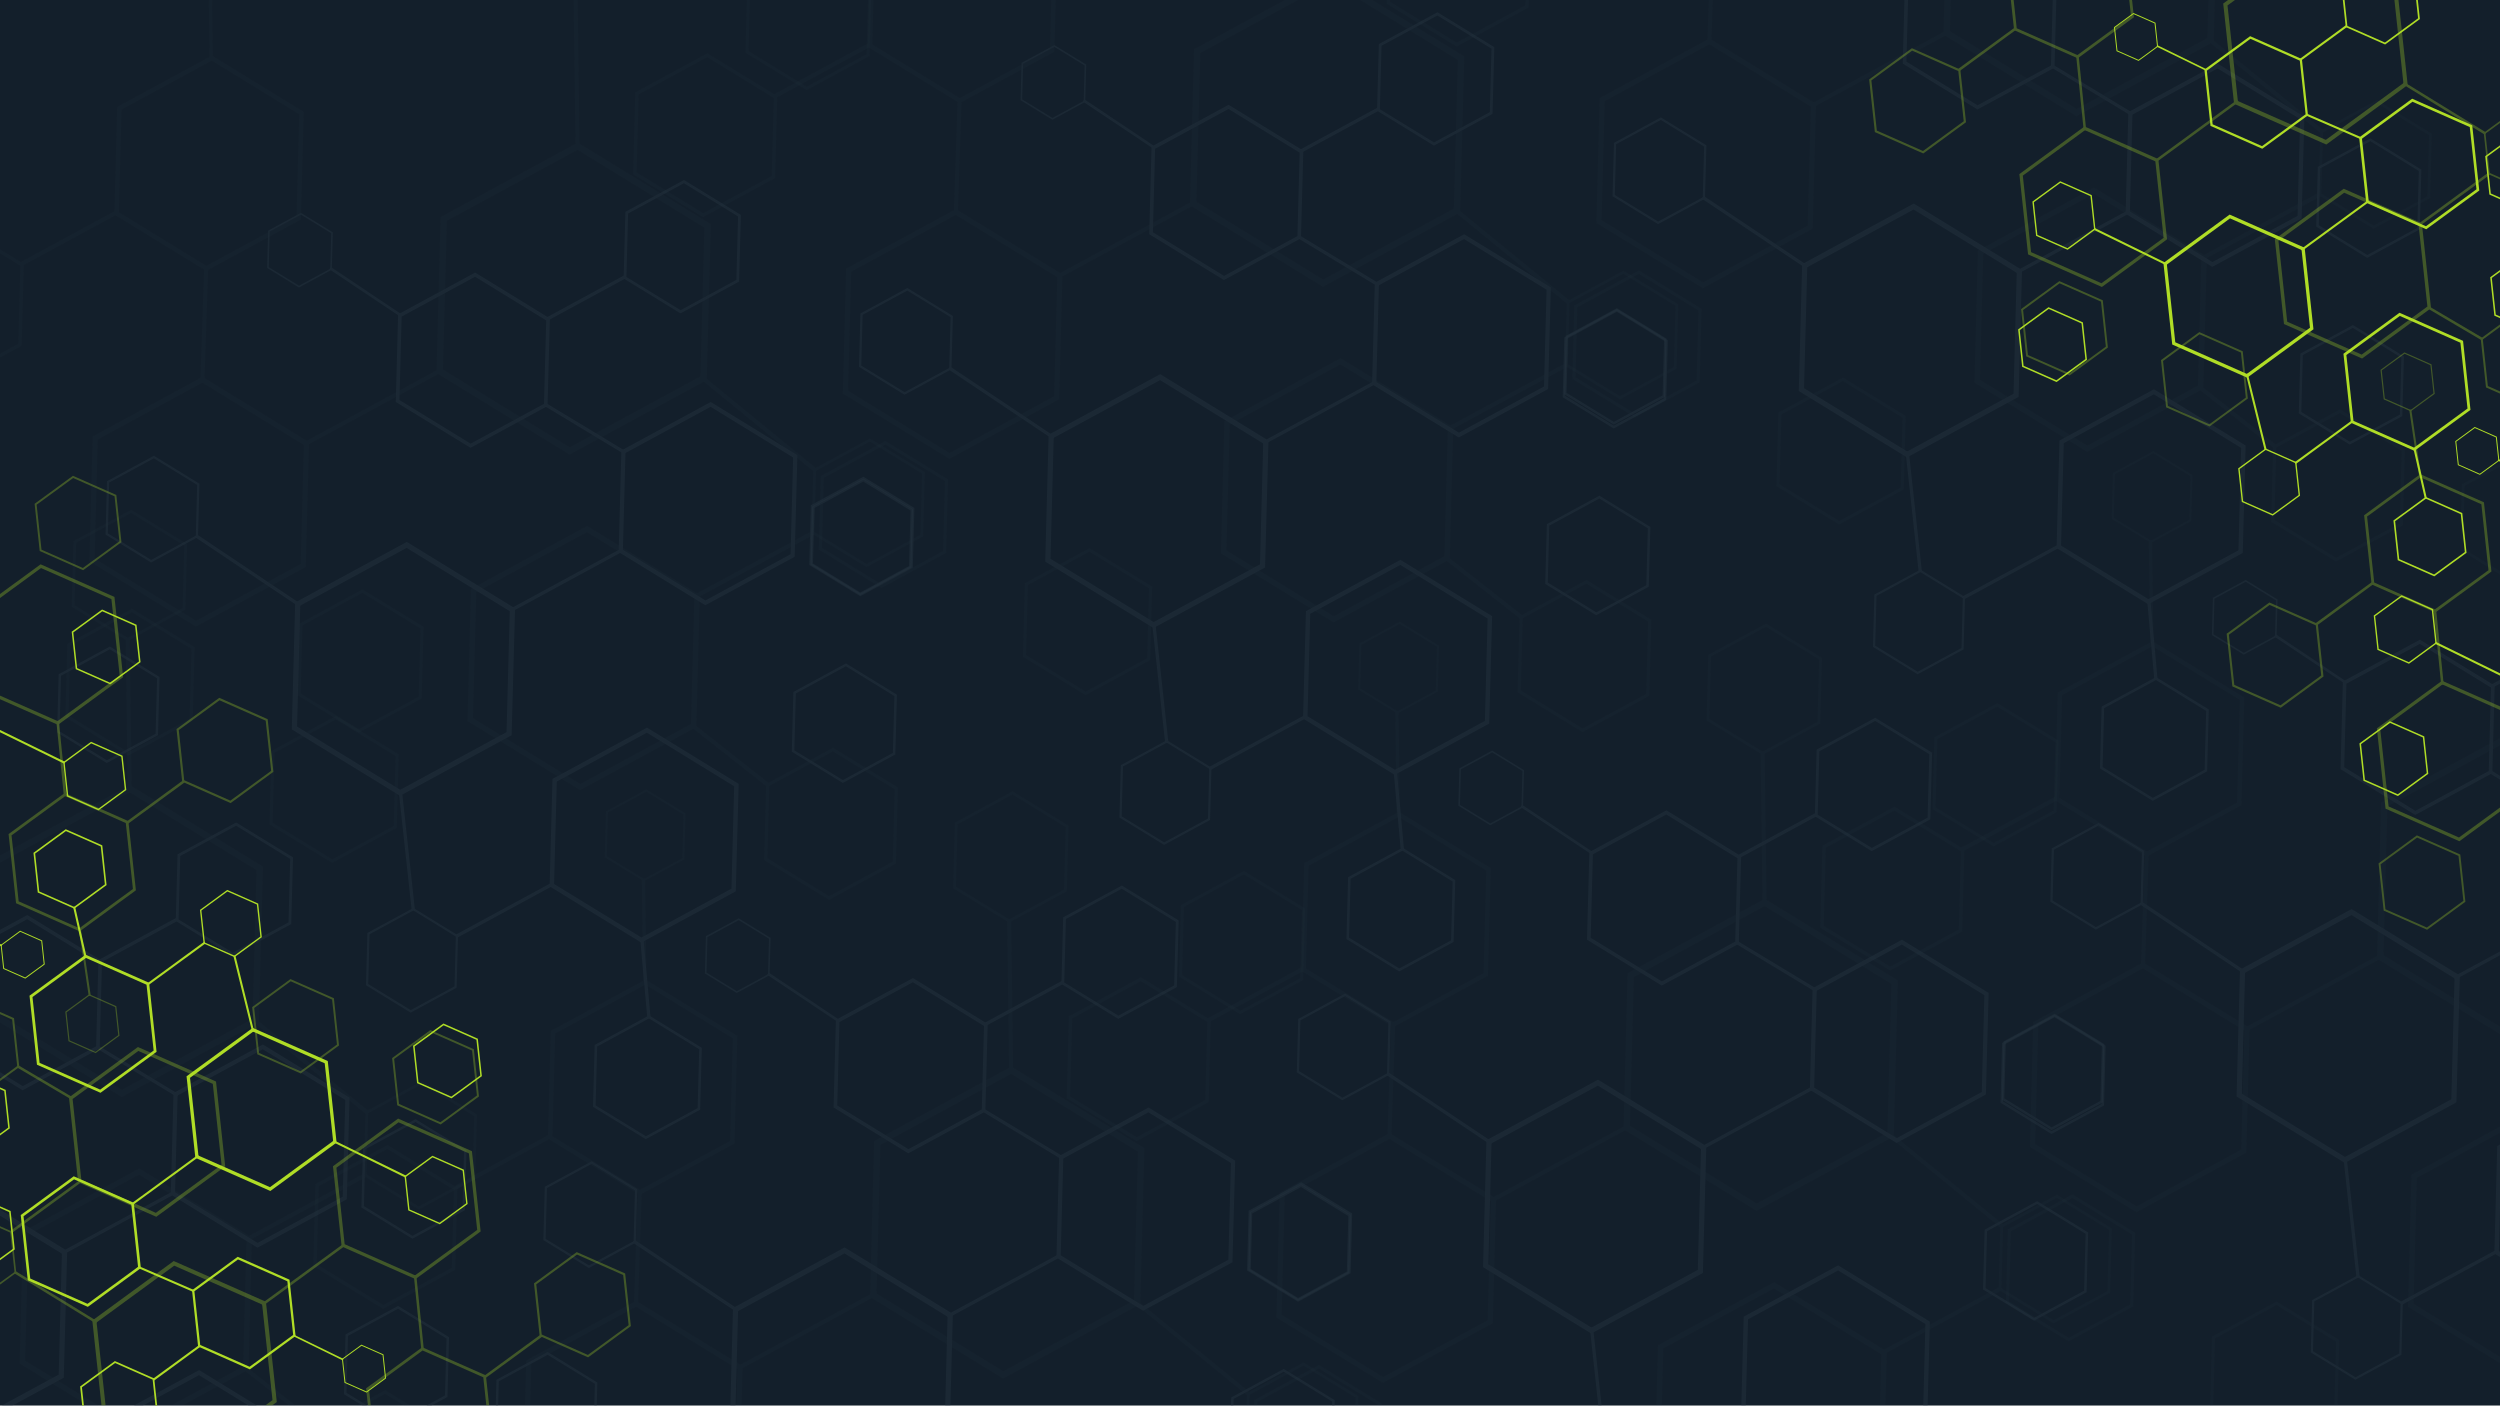 <?xml version="1.0" encoding="UTF-8"?>
<svg id="Capa_2" data-name="Capa 2" xmlns="http://www.w3.org/2000/svg" xmlns:xlink="http://www.w3.org/1999/xlink" viewBox="0 0 1366 768">
  <defs>
    <style>
      .cls-1 {
        opacity: .5;
      }

      .cls-2 {
        opacity: .41;
      }

      .cls-2, .cls-3 {
        fill: none;
      }

      .cls-4 {
        clip-path: url(#clippath-2);
      }

      .cls-5 {
        clip-path: url(#clippath-1);
      }

      .cls-6 {
        opacity: .3;
      }

      .cls-7 {
        clip-path: url(#clippath);
      }

      .cls-8 {
        fill: #131f2b;
      }

      .cls-9 {
        fill: #b0dd26;
      }

      .cls-10 {
        fill: #23323e;
      }
    </style>
    <clipPath id="clippath">
      <rect id="BG-2" data-name="BG" class="cls-3" width="1366" height="768" transform="translate(1366 768) rotate(180)"/>
    </clipPath>
    <clipPath id="clippath-1">
      <rect class="cls-3" x="937.21" width="428.79" height="768" transform="translate(2303.21 768) rotate(180)"/>
    </clipPath>
    <clipPath id="clippath-2">
      <rect class="cls-3" width="428.79" height="768"/>
    </clipPath>
  </defs>
  <g id="Capa_1-2" data-name="Capa 1">
    <g>
      <g id="BG">
        <g class="cls-7">
          <rect id="BG-3" data-name="BG" class="cls-8" width="1366" height="768" transform="translate(1366 768) rotate(180)"/>
          <g class="cls-1">
            <g>
              <g class="cls-6">
                <g>
                  <path class="cls-10" d="m1299.68,524.33l-.84-.53,2.21-84.26.04-.98,74.93-40.65,71.83,44.05.84.54-2.22,84.23-.04.98-74.93,40.65-71.82-44.03Zm145.53-79.94l-69.31-42.53-71.45,38.76-2.14,81.29,69.29,42.5,71.45-38.76,2.16-81.26Z"/>
                  <path class="cls-10" d="m1109.86,627.1l-.67-.43,1.76-67.45.04-.78,59.98-32.54,57.5,35.27.68.43-1.78,67.42-.04.78-59.98,32.54-57.49-35.24Zm116.5-63.99l-55.48-34.04-57.19,31.03-1.72,65.07,55.47,34.02,57.19-31.03,1.73-65.04Z"/>
                  <path class="cls-10" d="m1316.49,714.44l-.71-.45,1.87-71.35.03-.82,63.44-34.42,60.83,37.3.71.45-1.88,71.32-.04.83-63.44,34.42-60.81-37.28Zm123.23-67.69l-58.69-36.01-60.5,32.82-1.81,68.83,58.68,35.99,60.5-32.82,1.83-68.81Z"/>
                  <path class="cls-10" d="m1207.99,770.7l-.4-.25,1.04-39.66.02-.46,35.27-19.13,33.81,20.74.4.25-1.04,39.65-.02.46-35.27,19.13-33.81-20.73Zm68.51-37.63l-32.63-20.02-33.63,18.25-1.01,38.27,32.62,20.01,33.63-18.25,1.01-38.25Z"/>
                  <path class="cls-10" d="m1096.47,712.15l-.4-.25,1.04-39.66.02-.46,35.27-19.13,33.82,20.74.39.25-1.04,39.65-.02.46-35.27,19.13-33.81-20.72Zm68.51-37.63l-32.62-20.02-33.64,18.25-1.01,38.26,32.62,20.01,33.64-18.25,1.01-38.25Z"/>
                  <path class="cls-10" d="m995.06,507.15l-.44-.28,1.16-44.24.02-.51,39.34-21.34,37.72,23.13.44.28-1.17,44.22-.02.52-39.34,21.34-37.71-23.12Zm76.42-41.97l-36.4-22.33-37.51,20.35-1.13,42.69,36.38,22.31,37.51-20.35,1.14-42.66Z"/>
                  <path class="cls-10" d="m1154.14,283.65l-.25-.15.65-24.77v-.29s22.04-11.95,22.04-11.95l21.11,12.95.25.16-.65,24.76v.29s-22.04,11.95-22.04,11.95l-21.11-12.94Zm42.78-23.5l-20.37-12.5-21,11.39-.63,23.9,20.37,12.49,21-11.39.63-23.89Z"/>
                  <path class="cls-10" d="m1344.59,300.66l-.35-.23.93-35.41.02-.41,31.49-17.08,30.19,18.52.35.22-.93,35.4-.02.41-31.49,17.08-30.18-18.5Zm61.16-33.6l-29.12-17.87-30.03,16.29-.9,34.16,29.12,17.86,30.03-16.29.9-34.15Z"/>
                  <path class="cls-10" d="m1123.42,437.61l-.58-.37,1.52-58.16.03-.67,51.71-28.05,49.58,30.4.58.37-1.53,58.14-.03.67-51.71,28.05-49.57-30.38Zm100.44-55.18l-47.84-29.35-49.31,26.75-1.48,56.11,47.83,29.33,49.31-26.75,1.49-56.09Z"/>
                  <polygon class="cls-10" points="1176.57 352.31 1175.86 295.18 1174.14 295.16 1174.85 352.3 1176.57 352.31"/>
                  <rect class="cls-10" x="1222.96" y="540.79" width="84.39" height="2.18" transform="translate(-105.3 668.85) rotate(-28.48)"/>
                  <polygon class="cls-10" points="1171.95 529.11 1174.05 466.3 1171.91 466.22 1169.81 529.03 1171.95 529.11"/>
                  <rect class="cls-10" x="1068.16" y="448.98" width="59.86" height="2.18" transform="translate(-81.73 578.08) rotate(-28.48)"/>
                </g>
                <g>
                  <path class="cls-10" d="m1062.78,19.45l-.84-.53,2.21-84.26.04-.98,74.93-40.65,71.83,44.05.84.53-2.22,84.23-.04.98-74.93,40.65-71.82-44.03Zm145.53-79.94l-69.31-42.53-71.45,38.76-2.14,81.29,69.29,42.5,71.45-38.76,2.16-81.26Z"/>
                  <path class="cls-10" d="m872.96,122.22l-.67-.43,1.77-67.45.03-.78,59.97-32.53,57.5,35.27.68.43-1.78,67.42-.03.78-59.97,32.53-57.49-35.24Zm116.5-63.99l-55.48-34.04-57.19,31.03-1.71,65.07,55.47,34.02,57.19-31.03,1.73-65.05Z"/>
                  <path class="cls-10" d="m1079.58,209.56l-.71-.45,1.87-71.35.04-.83,63.44-34.42,60.83,37.31.71.45-1.88,71.32-.03.82-63.44,34.42-60.81-37.28Zm123.23-67.69l-58.69-36.01-60.5,32.82-1.81,68.83,58.68,35.99,60.5-32.82,1.83-68.81Z"/>
                  <path class="cls-10" d="m1241.39,285.31l-.41-.26,1.08-41.05.02-.48,36.5-19.8,35,21.46.41.26-1.08,41.04-.02.48-36.5,19.8-34.99-21.45Zm70.91-38.95l-33.77-20.72-34.81,18.88-1.04,39.6,33.76,20.71,34.81-18.88,1.05-39.59Z"/>
                  <path class="cls-10" d="m1267.29,106.82l-.35-.22.91-34.73.02-.4,30.88-16.75,29.61,18.15.35.22-.92,34.71-.02.4-30.88,16.75-29.6-18.14Zm59.98-32.95l-28.57-17.53-29.45,15.97-.88,33.5,28.56,17.52,29.45-15.97.89-33.49Z"/>
                  <path class="cls-10" d="m971.09,265.82l-.4-.25,1.04-39.66.02-.46,35.27-19.13,33.81,20.74.4.25-1.05,39.65-.02.46-35.27,19.13-33.81-20.73Zm68.51-37.63l-32.63-20.02-33.63,18.25-1.01,38.26,32.62,20.01,33.63-18.25,1.02-38.25Z"/>
                  <path class="cls-10" d="m859.57,207.27l-.4-.25,1.04-39.66.02-.46,35.27-19.13,33.81,20.74.4.25-1.04,39.65-.02.46-35.27,19.13-33.81-20.72Zm68.51-37.63l-32.63-20.02-33.63,18.25-1.01,38.26,32.62,20.01,33.63-18.25,1.02-38.25Z"/>
                  <path class="cls-10" d="m758.15,2.28l-.44-.28,1.16-44.24.02-.51,39.34-21.34,37.72,23.13.44.28-1.17,44.23-.02.51-39.34,21.34-37.71-23.12Zm76.42-41.98l-36.39-22.33-37.51,20.35-1.13,42.68,36.39,22.31,37.51-20.35,1.13-42.67Z"/>
                  <rect class="cls-10" x="986.05" y="35.92" width="84.39" height="2.18" transform="translate(106.78 494.79) rotate(-28.48)"/>
                  <polygon class="cls-10" points="1268.57 73.15 1269.9 71.48 1206.81 19.92 1205.48 21.59 1268.57 73.15"/>
                  <rect class="cls-10" x="1199.28" y="122.26" width="73.54" height="2.18" transform="translate(90.76 604.32) rotate(-28.48)"/>
                  <polygon class="cls-10" points="1243.04 245.37 1244.37 243.69 1202.39 210.66 1201.05 212.34 1243.04 245.37"/>
                  <polygon class="cls-10" points="935.04 24.23 937.14 -38.58 935 -38.66 932.9 24.15 935.04 24.23"/>
                </g>
              </g>
              <g>
                <g>
                  <path class="cls-10" d="m1342.16,602.32l-60.95,33.07-.68-.4-58.42-35.84v-.81s1.83-68.53,1.83-68.53l60.95-33.07.68.4,58.44,35.87v.81s-1.84,68.5-1.84,68.5Zm-60.86,29.86l58.13-31.53,1.75-66.1-56.38-34.6-58.13,31.53-1.74,66.13,56.37,34.57Z"/>
                  <path class="cls-10" d="m1464.63,687.61l-51.61,28-.58-.34-49.48-30.35v-.69s1.55-58.02,1.55-58.02l51.61-28,.58.34,49.48,30.37v.69s-1.56,58.01-1.56,58.01Zm-51.53,25.28l49.22-26.7,1.48-55.97-47.74-29.3-49.22,26.7-1.48,55.99,47.73,29.28Z"/>
                  <path class="cls-10" d="m1312.11,740.26l-25.12,13.63-.28-.17-24.08-14.77v-.33s.76-28.24.76-28.24l25.12-13.63.28.17,24.08,14.78v.34s-.76,28.23-.76,28.23Zm-25.08,12.3l23.96-13,.72-27.24-23.23-14.26-23.96,13-.72,27.25,23.23,14.25Z"/>
                  <path class="cls-10" d="m1243.89,347.95l-17.91,9.72-.2-.12-17.17-10.54v-.24s.54-20.14.54-20.14l17.91-9.72.2.12,17.18,10.55v.24s-.54,20.14-.54,20.14Zm-17.89,8.78l17.09-9.27.52-19.43-16.57-10.17-17.09,9.27-.51,19.44,16.57,10.16Z"/>
                  <path class="cls-10" d="m1170.78,494.03l-25.61,13.9-.29-.17-24.55-15.06v-.34s.77-28.8.77-28.8l25.61-13.9.29.17,24.56,15.07v.34s-.77,28.79-.77,28.79Zm-25.58,12.55l24.43-13.25.74-27.78-23.69-14.54-24.43,13.25-.73,27.79,23.69,14.53Z"/>
                  <path class="cls-10" d="m1148.93,602.32l-27.96,15.17-.31-.19-26.8-16.45v-.37s.84-31.44.84-31.44l27.96-15.17.31.19,26.81,16.46v.37s-.84,31.43-.84,31.43Zm-27.93,13.7l26.67-14.47.81-30.33-25.87-15.87-26.67,14.47-.8,30.34,25.86,15.86Z"/>
                  <path class="cls-10" d="m1361.77,422.44l-42.07,22.82-.47-.28-40.32-24.74v-.56s1.26-47.3,1.26-47.3l42.07-22.82.47.28,40.34,24.76v.56s-1.27,47.28-1.27,47.28Zm-42.01,20.61l40.12-21.76,1.21-45.62-38.91-23.88-40.12,21.76-1.2,45.64,38.9,23.86Z"/>
                  <polygon class="cls-10" points="1226.2 532.21 1169.15 494.04 1170.11 492.59 1227.16 530.76 1226.2 532.21"/>
                  <polygon class="cls-10" points="1281.3 373.57 1242.65 347.75 1243.4 346.56 1282.05 372.39 1281.3 373.57"/>
                  <rect class="cls-10" x="1336.96" y="517.17" width="68.65" height="1.77" transform="translate(-81.09 716.57) rotate(-28.48)"/>
                  <polygon class="cls-10" points="1289.33 697.98 1287.6 698.14 1280.43 632.25 1282.16 632.08 1289.33 697.98"/>
                  <rect class="cls-10" x="1308.08" y="697.17" width="59.82" height="1.77" transform="translate(-170.95 722.48) rotate(-28.48)"/>
                  <polygon class="cls-10" points="1403.91 448.84 1360.15 422.41 1361.05 420.92 1404.81 447.34 1403.91 448.84"/>
                  <rect class="cls-10" x="1358.43" y="362.53" width="48.69" height="1.77" transform="translate(-5.96 703.34) rotate(-28.48)"/>
                </g>
                <g>
                  <path class="cls-10" d="m1102.95,216.83l-60.95,33.07-.68-.4-58.43-35.84v-.81s1.83-68.53,1.83-68.53l60.95-33.07.68.4,58.44,35.87v.81s-1.84,68.5-1.84,68.5Zm-60.87,29.86l58.13-31.53,1.75-66.1-56.38-34.6-58.13,31.53-1.74,66.13,56.37,34.57Z"/>
                  <path class="cls-10" d="m1257.59,119.31l-48.79,26.47-.55-.32-46.77-28.69v-.65s1.47-54.85,1.47-54.85l48.79-26.47.55.32,46.78,28.71v.65s-1.48,54.83-1.48,54.83Zm-48.72,23.9l46.53-25.24,1.4-52.91-45.13-27.69-46.53,25.24-1.39,52.93,45.12,27.67Z"/>
                  <path class="cls-10" d="m1225.42,302.12l-51.61,28-.58-.34-49.47-30.35v-.69s1.55-58.02,1.55-58.02l51.61-28,.58.34,49.48,30.37v.69s-1.56,58-1.56,58Zm-51.54,25.28l49.22-26.7,1.48-55.97-47.74-29.3-49.22,26.7-1.48,55.99,47.73,29.27Z"/>
                  <path class="cls-10" d="m1205.96,421.42l-29.7,16.11-.33-.19-28.47-17.46v-.4s.89-33.39.89-33.39l29.7-16.11.33.2,28.47,17.48v.39s-.9,33.37-.9,33.37Zm-29.66,14.55l28.32-15.36.85-32.2-27.47-16.86-28.32,15.36-.85,32.22,27.46,16.84Z"/>
                  <path class="cls-10" d="m1072.9,354.77l-25.12,13.63-.28-.17-24.08-14.77v-.33s.75-28.24.75-28.24l25.12-13.63.28.17,24.08,14.78v.34s-.76,28.23-.76,28.23Zm-25.08,12.3l23.96-13,.72-27.24-23.23-14.26-23.96,13-.72,27.25,23.23,14.25Z"/>
                  <path class="cls-10" d="m1312.6,227.33l-28.69,15.57-.32-.19-27.5-16.87v-.38s.86-32.25.86-32.25l28.69-15.57.32.19,27.51,16.88v.38s-.87,32.24-.87,32.24Zm-28.65,14.05l27.36-14.84.83-31.11-26.54-16.29-27.36,14.84-.82,31.13,26.54,16.27Z"/>
                  <path class="cls-10" d="m1322.13,125.31l-28.69,15.57-.32-.19-27.5-16.87v-.38s.86-32.26.86-32.26l28.69-15.57.32.19,27.51,16.89v.38s-.86,32.25-.86,32.25Zm-28.65,14.05l27.36-14.84.83-31.12-26.54-16.28-27.36,14.84-.82,31.13,26.53,16.27Z"/>
                  <path class="cls-10" d="m931.57,108.54l-25.61,13.9-.29-.17-24.55-15.06v-.34s.77-28.8.77-28.8l25.61-13.9.29.17,24.56,15.08v.34s-.77,28.79-.77,28.79Zm-25.58,12.55l24.43-13.25.74-27.78-23.69-14.54-24.43,13.25-.73,27.79,23.69,14.53Z"/>
                  <path class="cls-10" d="m909.72,216.84l-27.96,15.17-.31-.19-26.8-16.45v-.37s.84-31.44.84-31.44l27.96-15.17.31.19,26.81,16.46v.37s-.84,31.43-.84,31.43Zm-27.93,13.7l26.67-14.47.81-30.33-25.87-15.87-26.67,14.47-.8,30.34,25.86,15.86Z"/>
                  <path class="cls-10" d="m1122.56,36.95l-42.07,22.82-.47-.28-40.32-24.74v-.56s1.26-47.3,1.26-47.3l42.07-22.82.47.28,40.33,24.76v.56s-1.27,47.28-1.27,47.28Zm-42.01,20.61l40.12-21.76,1.21-45.62-38.91-23.88-40.12,21.76-1.2,45.64,38.9,23.86Z"/>
                  <polygon class="cls-10" points="986.99 146.73 929.94 108.55 930.9 107.1 987.95 145.28 986.99 146.73"/>
                  <rect class="cls-10" x="1097.75" y="131.69" width="68.65" height="1.77" transform="translate(73.78 555.86) rotate(-28.48)"/>
                  <polygon class="cls-10" points="1050.12 312.49 1048.39 312.65 1041.22 246.76 1042.95 246.59 1050.12 312.49"/>
                  <rect class="cls-10" x="1068.87" y="311.69" width="59.82" height="1.77" transform="translate(-16.08 561.77) rotate(-28.48)"/>
                  <polygon class="cls-10" points="1178.89 371.46 1177.16 371.63 1173.25 328.35 1174.99 328.18 1178.89 371.46"/>
                  <polygon class="cls-10" points="1164.7 63.35 1120.94 36.92 1121.84 35.43 1165.6 61.86 1164.7 63.35"/>
                </g>
              </g>
            </g>
          </g>
          <rect id="BG-4" data-name="BG" class="cls-2" width="1366" height="768" transform="translate(1366 768) rotate(180)"/>
          <g class="cls-1">
            <g>
              <g class="cls-6">
                <g>
                  <path class="cls-10" d="m887.95,617.54l-.84-.53,2.21-84.26.04-.98,74.93-40.65,71.83,44.05.84.54-2.22,84.23-.04.98-74.93,40.65-71.82-44.03Zm145.53-79.94l-69.31-42.53-71.45,38.76-2.14,81.29,69.29,42.5,71.45-38.76,2.16-81.26Z"/>
                  <path class="cls-10" d="m698.13,720.32l-.67-.43,1.76-67.45.04-.78,59.98-32.54,57.5,35.27.68.43-1.78,67.42-.04.78-59.98,32.54-57.49-35.24Zm116.5-63.99l-55.48-34.04-57.19,31.03-1.72,65.07,55.47,34.02,57.19-31.03,1.73-65.04Z"/>
                  <path class="cls-10" d="m904.76,807.66l-.71-.45,1.87-71.35.03-.82,63.44-34.42,60.83,37.3.71.45-1.88,71.32-.04.83-63.44,34.42-60.81-37.28Zm123.23-67.69l-58.69-36.01-60.5,32.82-1.81,68.83,58.68,35.99,60.5-32.82,1.83-68.81Z"/>
                  <path class="cls-10" d="m1092.45,704.92l-.35-.22.91-34.73.02-.4,30.88-16.75,29.6,18.16.35.22-.92,34.71-.02.4-30.88,16.75-29.6-18.14Zm59.98-32.94l-28.56-17.53-29.45,15.97-.88,33.5,28.56,17.51,29.45-15.97.89-33.49Z"/>
                  <path class="cls-10" d="m684.74,805.36l-.4-.25,1.04-39.66.02-.46,35.27-19.13,33.82,20.74.39.25-1.04,39.65-.02.46-35.27,19.13-33.81-20.72Zm68.51-37.63l-32.62-20.02-33.64,18.25-1.01,38.26,32.62,20.01,33.64-18.25,1.01-38.25Z"/>
                  <path class="cls-10" d="m583.32,600.37l-.44-.28,1.16-44.24.02-.51,39.34-21.34,37.72,23.13.44.28-1.17,44.22-.02.52-39.34,21.34-37.71-23.12Zm76.42-41.97l-36.4-22.33-37.51,20.35-1.13,42.69,36.38,22.31,37.51-20.35,1.14-42.66Z"/>
                  <path class="cls-10" d="m742.41,376.87l-.25-.15.65-24.77v-.29s22.04-11.95,22.04-11.95l21.11,12.95.25.16-.65,24.76v.29s-22.04,11.95-22.04,11.95l-21.11-12.94Zm42.78-23.5l-20.37-12.5-21,11.39-.63,23.9,20.37,12.49,21-11.39.63-23.89Z"/>
                  <path class="cls-10" d="m932.86,393.88l-.35-.23.93-35.41.02-.41,31.49-17.08,30.19,18.52.35.22-.93,35.4-.02.41-31.49,17.08-30.18-18.5Zm61.16-33.6l-29.12-17.87-30.03,16.29-.9,34.16,29.12,17.86,30.03-16.29.9-34.15Z"/>
                  <path class="cls-10" d="m1056.34,442.24l-.39-.24,1.01-38.66.02-.45,34.38-18.65,32.96,20.21.39.24-1.02,38.65-.02.45-34.38,18.65-32.95-20.2Zm66.77-36.68l-31.8-19.51-32.78,17.78-.98,37.3,31.79,19.5,32.78-17.78.99-37.28Z"/>
                  <path class="cls-10" d="m711.69,530.83l-.58-.37,1.52-58.16.03-.67,51.71-28.05,49.58,30.4.58.37-1.53,58.14-.03.67-51.71,28.05-49.57-30.38Zm100.44-55.18l-47.84-29.35-49.31,26.75-1.48,56.11,47.83,29.33,49.31-26.75,1.49-56.09Z"/>
                  <polygon class="cls-10" points="965.25 495.09 964.15 410.71 962.02 410.72 963.11 495.1 965.25 495.09"/>
                  <polygon class="cls-10" points="764.84 445.53 764.13 388.4 762.41 388.38 763.12 445.52 764.84 445.53"/>
                  <rect class="cls-10" x="811.22" y="634.01" width="84.39" height="2.18" transform="translate(-199.57 483.8) rotate(-28.48)"/>
                  <polygon class="cls-10" points="1093.74 671.25 1095.07 669.57 1031.98 618.02 1030.65 619.69 1093.74 671.25"/>
                  <rect class="cls-10" x="1024.45" y="720.35" width="73.54" height="2.18" transform="translate(-215.59 593.33) rotate(-28.48)"/>
                  <polygon class="cls-10" points="760.21 622.33 762.31 559.52 760.17 559.44 758.08 622.25 760.21 622.33"/>
                  <rect class="cls-10" x="656.43" y="542.2" width="59.86" height="2.18" transform="translate(-176.01 393.03) rotate(-28.48)"/>
                </g>
                <g>
                  <path class="cls-10" d="m651.05,112.67l-.84-.53,2.21-84.26.04-.98,74.93-40.65,71.83,44.05.84.53-2.22,84.23-.04.98-74.93,40.65-71.82-44.03Zm145.53-79.94l-69.31-42.53-71.45,38.76-2.14,81.29,69.29,42.5,71.45-38.76,2.16-81.26Z"/>
                  <path class="cls-10" d="m461.23,215.44l-.67-.43,1.77-67.45.03-.78,59.97-32.53,57.5,35.27.68.43-1.78,67.42-.03.78-59.97,32.53-57.49-35.24Zm116.5-63.99l-55.48-34.04-57.19,31.03-1.71,65.07,55.47,34.02,57.19-31.03,1.73-65.05Z"/>
                  <path class="cls-10" d="m667.85,302.78l-.71-.45,1.87-71.35.04-.83,63.44-34.42,60.83,37.31.71.45-1.88,71.32-.03.82-63.44,34.42-60.81-37.28Zm123.23-67.69l-58.69-36.01-60.5,32.82-1.81,68.83,58.68,35.99,60.5-32.82,1.83-68.81Z"/>
                  <path class="cls-10" d="m829.66,378.53l-.41-.26,1.08-41.05.02-.48,36.5-19.8,35,21.46.41.26-1.08,41.04-.02.48-36.5,19.8-34.99-21.45Zm70.91-38.95l-33.77-20.72-34.81,18.88-1.04,39.6,33.76,20.71,34.81-18.88,1.05-39.59Z"/>
                  <path class="cls-10" d="m855.55,200.04l-.35-.22.91-34.73.02-.4,30.88-16.75,29.61,18.15.35.22-.92,34.71-.02.4-30.88,16.75-29.6-18.14Zm59.98-32.95l-28.57-17.53-29.45,15.97-.88,33.5,28.56,17.52,29.45-15.97.89-33.49Z"/>
                  <path class="cls-10" d="m559.36,359.04l-.4-.25,1.04-39.66.02-.46,35.27-19.13,33.81,20.74.4.25-1.05,39.65-.02.46-35.27,19.13-33.81-20.73Zm68.51-37.63l-32.63-20.02-33.63,18.25-1.01,38.26,32.62,20.01,33.63-18.25,1.02-38.25Z"/>
                  <path class="cls-10" d="m447.84,300.49l-.4-.25,1.04-39.66.02-.46,35.27-19.13,33.81,20.74.4.25-1.04,39.65-.02.46-35.27,19.13-33.81-20.72Zm68.51-37.63l-32.63-20.02-33.63,18.25-1.01,38.26,32.62,20.01,33.63-18.25,1.02-38.25Z"/>
                  <path class="cls-10" d="m346.42,95.5l-.44-.28,1.16-44.24.02-.51,39.34-21.34,37.72,23.13.44.28-1.17,44.23-.02.51-39.34,21.34-37.71-23.12Zm76.42-41.98l-36.39-22.33-37.51,20.35-1.13,42.68,36.39,22.31,37.51-20.35,1.13-42.67Z"/>
                  <path class="cls-10" d="m474.78,25.95l-.58-.37,1.52-58.16.03-.67,51.71-28.05,49.58,30.41.58.37-1.53,58.13-.03.67-51.71,28.05-49.57-30.39Zm100.44-55.17l-47.84-29.35-49.31,26.75-1.48,56.1,47.83,29.33,49.31-26.75,1.49-56.08Z"/>
                  <rect class="cls-10" x="574.32" y="129.14" width="84.39" height="2.18" transform="translate(12.51 309.74) rotate(-28.48)"/>
                  <polygon class="cls-10" points="856.84 166.37 858.17 164.69 795.08 113.14 793.74 114.81 856.84 166.37"/>
                  <rect class="cls-10" x="787.55" y="215.47" width="73.54" height="2.18" transform="translate(-3.52 419.27) rotate(-28.48)"/>
                  <polygon class="cls-10" points="831.31 338.59 832.64 336.91 790.65 303.88 789.32 305.56 831.31 338.59"/>
                  <polygon class="cls-10" points="523.31 117.45 525.41 54.64 523.27 54.56 521.17 117.37 523.31 117.45"/>
                  <rect class="cls-10" x="419.53" y="37.33" width="59.86" height="2.18" transform="translate(36.07 218.97) rotate(-28.48)"/>
                </g>
              </g>
              <g>
                <g>
                  <path class="cls-10" d="m930.43,695.54l-60.95,33.07-.68-.4-58.42-35.84v-.81s1.83-68.53,1.83-68.53l60.95-33.07.68.4,58.44,35.87v.81s-1.84,68.5-1.84,68.5Zm-60.86,29.86l58.13-31.53,1.75-66.1-56.38-34.6-58.13,31.53-1.74,66.13,56.37,34.57Z"/>
                  <path class="cls-10" d="m1085.07,598.01l-48.79,26.47-.55-.32-46.77-28.69v-.65s1.47-54.85,1.47-54.85l48.79-26.47.55.32,46.78,28.71v.65s-1.48,54.83-1.48,54.83Zm-48.72,23.9l46.52-25.24,1.41-52.91-45.13-27.69-46.52,25.24-1.39,52.93,45.12,27.67Z"/>
                  <path class="cls-10" d="m1052.9,780.83l-51.61,28-.58-.34-49.48-30.35v-.69s1.55-58.02,1.55-58.02l51.61-28,.58.34,49.48,30.37v.69s-1.56,58.01-1.56,58.01Zm-51.53,25.28l49.22-26.7,1.48-55.97-47.74-29.3-49.22,26.7-1.48,55.99,47.73,29.28Z"/>
                  <path class="cls-10" d="m1140.07,706.04l-28.69,15.57-.32-.19-27.5-16.87v-.38s.86-32.25.86-32.25l28.69-15.57.32.19,27.51,16.88v.38s-.87,32.24-.87,32.24Zm-28.65,14.05l27.36-14.84.83-31.12-26.54-16.29-27.36,14.84-.82,31.13,26.54,16.27Z"/>
                  <path class="cls-10" d="m1149.61,604.02l-28.69,15.57-.32-.19-27.5-16.87v-.39s.86-32.25.86-32.25l28.69-15.57.32.19,27.51,16.89v.38s-.87,32.24-.87,32.24Zm-28.65,14.06l27.36-14.84.83-31.12-26.54-16.29-27.36,14.84-.82,31.13,26.53,16.27Z"/>
                  <path class="cls-10" d="m1054.71,447.66l-32,17.36-.36-.21-30.68-18.82v-.43s.96-35.98.96-35.98l32-17.36.36.21,30.68,18.84v.43s-.97,35.97-.97,35.97Zm-31.96,15.68l30.52-16.56.92-34.71-29.6-18.17-30.52,16.56-.91,34.72,29.6,18.15Z"/>
                  <path class="cls-10" d="m832.15,441.17l-17.91,9.72-.2-.12-17.17-10.54v-.24s.54-20.14.54-20.14l17.91-9.72.2.12,17.18,10.55v.24s-.54,20.14-.54,20.14Zm-17.89,8.78l17.09-9.27.52-19.43-16.57-10.17-17.09,9.27-.51,19.44,16.57,10.16Z"/>
                  <path class="cls-10" d="m759.05,587.25l-25.61,13.9-.29-.17-24.55-15.06v-.34s.77-28.8.77-28.8l25.61-13.9.29.17,24.56,15.07v.34s-.77,28.79-.77,28.79Zm-25.58,12.55l24.43-13.25.74-27.78-23.69-14.54-24.43,13.25-.73,27.79,23.69,14.53Z"/>
                  <path class="cls-10" d="m737.19,695.54l-27.96,15.17-.31-.19-26.8-16.45v-.37s.84-31.44.84-31.44l27.96-15.17.31.19,26.81,16.46v.37s-.84,31.43-.84,31.43Zm-27.93,13.7l26.67-14.47.81-30.33-25.87-15.87-26.67,14.47-.8,30.34,25.86,15.86Z"/>
                  <path class="cls-10" d="m950.04,515.66l-42.07,22.82-.47-.28-40.32-24.74v-.56s1.26-47.3,1.26-47.3l42.07-22.82.47.28,40.34,24.76v.56s-1.27,47.28-1.27,47.28Zm-42.01,20.61l40.12-21.76,1.21-45.62-38.91-23.88-40.12,21.76-1.2,45.64,38.9,23.86Z"/>
                  <polygon class="cls-10" points="814.47 625.43 757.41 587.26 758.37 585.81 815.43 623.98 814.47 625.43"/>
                  <polygon class="cls-10" points="869.57 466.79 830.92 440.96 831.67 439.78 870.32 465.61 869.57 466.79"/>
                  <rect class="cls-10" x="925.23" y="610.39" width="68.65" height="1.77" transform="translate(-175.37 531.52) rotate(-28.48)"/>
                  <polygon class="cls-10" points="877.6 791.19 875.87 791.36 868.7 725.46 870.43 725.3 877.6 791.19"/>
                  <polygon class="cls-10" points="992.18 542.05 948.42 515.63 949.31 514.13 993.07 540.56 992.18 542.05"/>
                  <rect class="cls-10" x="946.69" y="455.75" width="48.69" height="1.77" transform="translate(-100.24 518.29) rotate(-28.48)"/>
                </g>
                <g>
                  <path class="cls-10" d="m691.22,310.05l-60.95,33.07-.68-.4-58.43-35.84v-.81s1.83-68.53,1.83-68.53l60.95-33.07.68.4,58.44,35.87v.81s-1.84,68.5-1.84,68.5Zm-60.87,29.86l58.13-31.53,1.75-66.1-56.38-34.6-58.13,31.53-1.74,66.13,56.37,34.57Z"/>
                  <path class="cls-10" d="m845.86,212.53l-48.79,26.47-.55-.32-46.77-28.69v-.65s1.47-54.85,1.47-54.85l48.79-26.47.55.32,46.78,28.71v.65s-1.48,54.83-1.48,54.83Zm-48.72,23.9l46.53-25.24,1.4-52.91-45.13-27.69-46.53,25.24-1.39,52.93,45.12,27.67Z"/>
                  <path class="cls-10" d="m813.69,395.34l-51.61,28-.58-.34-49.47-30.35v-.69s1.55-58.02,1.55-58.02l51.61-28,.58.34,49.48,30.37v.69s-1.56,58-1.56,58Zm-51.54,25.28l49.22-26.7,1.48-55.97-47.74-29.3-49.22,26.7-1.48,55.99,47.73,29.27Z"/>
                  <path class="cls-10" d="m794.23,514.64l-29.7,16.11-.33-.19-28.47-17.46v-.4s.89-33.39.89-33.39l29.7-16.11.33.2,28.47,17.48v.39s-.9,33.37-.9,33.37Zm-29.66,14.55l28.32-15.36.85-32.2-27.47-16.86-28.32,15.36-.85,32.22,27.46,16.84Z"/>
                  <path class="cls-10" d="m661.17,447.99l-25.12,13.63-.28-.17-24.08-14.77v-.33s.75-28.24.75-28.24l25.12-13.63.28.17,24.08,14.78v.34s-.76,28.23-.76,28.23Zm-25.08,12.3l23.96-13,.72-27.24-23.23-14.26-23.96,13-.72,27.25,23.23,14.25Z"/>
                  <path class="cls-10" d="m900.86,320.55l-28.69,15.57-.32-.19-27.5-16.87v-.38s.86-32.25.86-32.25l28.69-15.57.32.19,27.51,16.88v.38s-.87,32.24-.87,32.24Zm-28.65,14.05l27.36-14.84.83-31.11-26.54-16.29-27.36,14.84-.82,31.13,26.54,16.27Z"/>
                  <path class="cls-10" d="m910.4,218.53l-28.69,15.57-.32-.19-27.5-16.87v-.38s.86-32.26.86-32.26l28.69-15.57.32.19,27.51,16.89v.38s-.86,32.25-.86,32.25Zm-28.65,14.05l27.36-14.84.83-31.12-26.54-16.28-27.36,14.84-.82,31.13,26.53,16.27Z"/>
                  <path class="cls-10" d="m815.5,62.17l-32,17.36-.36-.21-30.68-18.82v-.43s.96-35.98.96-35.98l32-17.36.36.21,30.68,18.83v.43s-.97,35.97-.97,35.97Zm-31.96,15.68l30.52-16.56.92-34.71-29.61-18.16-30.52,16.56-.91,34.72,29.6,18.15Z"/>
                  <path class="cls-10" d="m592.94,55.69l-17.91,9.72-.2-.12-17.17-10.54v-.24s.54-20.15.54-20.15l17.91-9.72.2.12,17.18,10.54v.24s-.54,20.14-.54,20.14Zm-17.89,8.78l17.09-9.27.52-19.43-16.57-10.17-17.09,9.27-.51,19.44,16.57,10.16Z"/>
                  <path class="cls-10" d="m519.84,201.76l-25.61,13.9-.29-.17-24.55-15.06v-.34s.77-28.8.77-28.8l25.61-13.9.29.17,24.56,15.08v.34s-.77,28.79-.77,28.79Zm-25.58,12.55l24.43-13.25.74-27.78-23.69-14.54-24.43,13.25-.73,27.79,23.69,14.53Z"/>
                  <path class="cls-10" d="m497.98,310.05l-27.96,15.17-.31-.19-26.8-16.45v-.37s.84-31.44.84-31.44l27.96-15.17.31.19,26.81,16.46v.37s-.84,31.43-.84,31.43Zm-27.93,13.7l26.67-14.47.81-30.33-25.87-15.87-26.67,14.47-.8,30.34,25.86,15.86Z"/>
                  <path class="cls-10" d="m710.83,130.17l-42.07,22.82-.47-.28-40.32-24.74v-.56s1.26-47.3,1.26-47.3l42.07-22.82.47.28,40.33,24.76v.56s-1.27,47.28-1.27,47.28Zm-42.01,20.61l40.12-21.76,1.21-45.62-38.91-23.88-40.12,21.76-1.2,45.64,38.9,23.86Z"/>
                  <polygon class="cls-10" points="575.26 239.94 518.21 201.77 519.16 200.32 576.22 238.5 575.26 239.94"/>
                  <polygon class="cls-10" points="630.36 81.3 591.71 55.48 592.46 54.29 631.11 80.12 630.36 81.3"/>
                  <rect class="cls-10" x="686.02" y="224.9" width="68.65" height="1.77" transform="translate(-20.5 370.81) rotate(-28.48)"/>
                  <polygon class="cls-10" points="638.39 405.71 636.66 405.87 629.49 339.98 631.22 339.81 638.39 405.71"/>
                  <rect class="cls-10" x="657.14" y="404.91" width="59.82" height="1.77" transform="translate(-110.36 376.72) rotate(-28.48)"/>
                  <polygon class="cls-10" points="767.16 464.68 765.42 464.85 761.52 421.57 763.26 421.4 767.16 464.68"/>
                  <polygon class="cls-10" points="752.97 156.57 709.21 130.14 710.1 128.65 753.86 155.07 752.97 156.57"/>
                  <rect class="cls-10" x="707.48" y="70.26" width="48.69" height="1.77" transform="translate(54.63 357.58) rotate(-28.48)"/>
                </g>
              </g>
            </g>
          </g>
          <g class="cls-1">
            <g>
              <g class="cls-6">
                <g>
                  <path class="cls-10" d="m476.27,709.2l-.84-.53,2.21-84.26.04-.98,74.93-40.65,71.83,44.05.84.54-2.22,84.23-.04.98-74.93,40.65-71.82-44.03Zm145.53-79.94l-69.31-42.53-71.45,38.76-2.14,81.29,69.29,42.5,71.45-38.76,2.16-81.26Z"/>
                  <path class="cls-10" d="m286.45,811.98l-.67-.43,1.76-67.45.04-.78,59.98-32.54,57.5,35.27.68.43-1.78,67.42-.04.78-59.98,32.54-57.49-35.24Zm116.5-63.99l-55.48-34.04-57.19,31.03-1.72,65.07,55.47,34.02,57.19-31.03,1.73-65.04Z"/>
                  <path class="cls-10" d="m680.77,796.58l-.35-.22.91-34.73.02-.4,30.88-16.75,29.6,18.16.35.22-.92,34.71-.02.4-30.88,16.75-29.6-18.14Zm59.98-32.94l-28.56-17.53-29.45,15.97-.88,33.5,28.56,17.51,29.45-15.97.89-33.49Z"/>
                  <path class="cls-10" d="m171.64,692.03l-.44-.28,1.16-44.24.02-.51,39.34-21.34,37.72,23.13.44.28-1.17,44.22-.02.52-39.34,21.34-37.71-23.12Zm76.42-41.97l-36.4-22.33-37.51,20.35-1.13,42.69,36.38,22.31,37.51-20.35,1.14-42.66Z"/>
                  <path class="cls-10" d="m330.73,468.53l-.25-.15.65-24.77v-.29s22.04-11.95,22.04-11.95l21.11,12.95.25.16-.65,24.76v.29s-22.04,11.95-22.04,11.95l-21.11-12.94Zm42.78-23.5l-20.37-12.5-21,11.39-.63,23.9,20.37,12.49,21-11.39.63-23.89Z"/>
                  <path class="cls-10" d="m521.18,485.54l-.35-.23.93-35.41.02-.41,31.49-17.08,30.19,18.52.35.22-.93,35.4-.02.41-31.49,17.08-30.18-18.5Zm61.16-33.6l-29.12-17.87-30.03,16.29-.9,34.16,29.12,17.86,30.03-16.29.9-34.15Z"/>
                  <path class="cls-10" d="m644.66,533.91l-.39-.24,1.01-38.66.02-.45,34.38-18.65,32.96,20.21.39.24-1.02,38.65-.02.45-34.38,18.65-32.95-20.2Zm66.77-36.68l-31.8-19.51-32.78,17.78-.98,37.3,31.79,19.5,32.78-17.78.99-37.28Z"/>
                  <path class="cls-10" d="m300.01,622.49l-.58-.37,1.52-58.16.03-.67,51.71-28.05,49.58,30.4.58.37-1.53,58.14-.03.67-51.71,28.05-49.57-30.38Zm100.44-55.18l-47.84-29.35-49.31,26.75-1.48,56.11,47.83,29.33,49.31-26.75,1.49-56.09Z"/>
                  <polygon class="cls-10" points="553.57 586.75 552.47 502.37 550.34 502.38 551.43 586.76 553.57 586.75"/>
                  <polygon class="cls-10" points="353.16 537.19 352.45 480.06 350.73 480.04 351.44 537.18 353.16 537.19"/>
                  <rect class="cls-10" x="399.54" y="725.67" width="84.39" height="2.18" transform="translate(-293.1 298.58) rotate(-28.48)"/>
                  <polygon class="cls-10" points="682.06 762.91 683.39 761.23 620.3 709.68 618.97 711.35 682.06 762.91"/>
                  <polygon class="cls-10" points="348.53 713.99 350.63 651.18 348.5 651.1 346.4 713.91 348.53 713.99"/>
                  <rect class="cls-10" x="244.75" y="633.86" width="59.86" height="2.18" transform="translate(-269.53 207.82) rotate(-28.48)"/>
                </g>
                <g>
                  <path class="cls-10" d="m239.37,204.33l-.84-.53,2.21-84.26.04-.98,74.93-40.65,71.83,44.05.84.53-2.22,84.23-.04.98-74.93,40.65-71.82-44.03Zm145.53-79.94l-69.31-42.53-71.45,38.76-2.14,81.29,69.29,42.5,71.45-38.76,2.16-81.26Z"/>
                  <path class="cls-10" d="m49.55,307.1l-.67-.43,1.77-67.45.03-.78,59.97-32.53,57.5,35.27.68.43-1.78,67.42-.03.78-59.97,32.53-57.49-35.24Zm116.5-63.99l-55.48-34.04-57.19,31.03-1.71,65.07,55.47,34.02,57.19-31.03,1.73-65.05Z"/>
                  <path class="cls-10" d="m256.17,394.44l-.71-.45,1.87-71.35.04-.83,63.44-34.42,60.83,37.31.71.45-1.88,71.32-.03.82-63.44,34.42-60.81-37.28Zm123.23-67.69l-58.69-36.01-60.5,32.82-1.81,68.83,58.68,35.99,60.5-32.82,1.83-68.81Z"/>
                  <path class="cls-10" d="m417.98,470.19l-.41-.26,1.08-41.05.02-.48,36.5-19.8,35,21.46.41.26-1.08,41.04-.02.48-36.5,19.8-34.99-21.45Zm70.91-38.95l-33.77-20.72-34.81,18.88-1.04,39.6,33.76,20.71,34.81-18.88,1.05-39.59Z"/>
                  <path class="cls-10" d="m443.87,291.7l-.35-.22.91-34.73.02-.4,30.88-16.75,29.61,18.15.35.22-.92,34.71-.02.4-30.88,16.75-29.6-18.14Zm59.98-32.95l-28.57-17.53-29.45,15.97-.88,33.5,28.56,17.52,29.45-15.97.89-33.49Z"/>
                  <path class="cls-10" d="m147.68,450.7l-.4-.25,1.04-39.66.02-.46,35.27-19.13,33.81,20.74.4.25-1.05,39.65-.02.46-35.27,19.13-33.81-20.73Zm68.51-37.63l-32.63-20.02-33.63,18.25-1.01,38.26,32.62,20.01,33.63-18.25,1.02-38.25Z"/>
                  <path class="cls-10" d="m36.16,392.15l-.4-.25,1.04-39.66.02-.46,35.27-19.13,33.81,20.74.4.25-1.04,39.65-.02.46-35.27,19.13-33.81-20.72Zm68.51-37.63l-32.63-20.02-33.63,18.25-1.01,38.26,32.62,20.01,33.63-18.25,1.02-38.25Z"/>
                  <path class="cls-10" d="m-65.26,187.16l-.44-.28,1.16-44.24.02-.51,39.34-21.34,37.72,23.13.44.28-1.17,44.23-.02.51-39.34,21.34-37.71-23.12ZM11.16,145.18l-36.39-22.33-37.51,20.35-1.13,42.68,36.39,22.31,37.51-20.35,1.13-42.67Z"/>
                  <path class="cls-10" d="m407.75,29.03l-.39-.24,1.01-38.66.02-.45,34.38-18.65,32.96,20.21.39.24-1.02,38.64-.02.45-34.38,18.65-32.95-20.2ZM474.52-7.65l-31.8-19.51-32.78,17.78-.98,37.29,31.79,19.5,32.78-17.78.99-37.28Z"/>
                  <path class="cls-10" d="m63.1,117.61l-.58-.37,1.52-58.16.03-.67,51.71-28.05,49.58,30.41.58.37-1.53,58.13-.03.67-51.71,28.05-49.57-30.39Zm100.44-55.17l-47.84-29.35-49.31,26.75-1.48,56.1,47.83,29.33,49.31-26.75,1.49-56.08Z"/>
                  <polygon class="cls-10" points="316.66 81.87 315.57 -2.51 313.43 -2.49 314.53 81.89 316.66 81.87"/>
                  <polygon class="cls-10" points="116.26 32.32 115.55 -24.82 113.82 -24.84 114.53 32.3 116.26 32.32"/>
                  <rect class="cls-10" x="162.64" y="220.8" width="84.39" height="2.18" transform="translate(-81.02 124.52) rotate(-28.48)"/>
                  <polygon class="cls-10" points="445.16 258.03 446.49 256.36 383.4 204.8 382.06 206.47 445.16 258.03"/>
                  <rect class="cls-10" x="375.87" y="307.13" width="73.54" height="2.18" transform="translate(-97.04 234.06) rotate(-28.48)"/>
                  <polygon class="cls-10" points="419.63 430.25 420.96 428.57 378.97 395.54 377.64 397.22 419.63 430.25"/>
                  <polygon class="cls-10" points="111.63 209.11 113.73 146.3 111.59 146.22 109.49 209.03 111.63 209.11"/>
                  <rect class="cls-10" x="7.85" y="128.99" width="59.86" height="2.18" transform="translate(-57.45 33.76) rotate(-28.48)"/>
                </g>
              </g>
              <g>
                <g>
                  <path class="cls-10" d="m518.75,787.2l-60.95,33.07-.68-.4-58.42-35.84v-.81s1.83-68.53,1.83-68.53l60.95-33.07.68.4,58.44,35.87v.81s-1.84,68.5-1.84,68.5Zm-60.86,29.86l58.13-31.53,1.75-66.1-56.38-34.6-58.13,31.53-1.74,66.13,56.37,34.57Z"/>
                  <path class="cls-10" d="m673.39,689.68l-48.79,26.47-.55-.32-46.77-28.69v-.65s1.47-54.85,1.47-54.85l48.79-26.47.55.32,46.78,28.71v.65s-1.48,54.83-1.48,54.83Zm-48.72,23.9l46.52-25.24,1.41-52.91-45.13-27.69-46.52,25.24-1.39,52.93,45.12,27.67Z"/>
                  <path class="cls-10" d="m728.39,797.7l-28.69,15.57-.32-.19-27.5-16.87v-.38s.86-32.25.86-32.25l28.69-15.57.32.19,27.51,16.88v.38s-.87,32.24-.87,32.24Zm-28.65,14.05l27.36-14.84.83-31.12-26.54-16.29-27.36,14.84-.82,31.13,26.54,16.27Z"/>
                  <path class="cls-10" d="m737.93,695.68l-28.69,15.57-.32-.19-27.5-16.87v-.39s.86-32.25.86-32.25l28.69-15.57.32.19,27.51,16.89v.38s-.87,32.24-.87,32.24Zm-28.65,14.06l27.36-14.84.83-31.12-26.54-16.29-27.36,14.84-.82,31.13,26.53,16.27Z"/>
                  <path class="cls-10" d="m643.03,539.32l-32,17.36-.36-.21-30.68-18.82v-.43s.96-35.98.96-35.98l32-17.36.36.21,30.68,18.84v.43s-.97,35.97-.97,35.97Zm-31.96,15.68l30.52-16.56.92-34.71-29.6-18.17-30.52,16.56-.91,34.72,29.6,18.15Z"/>
                  <path class="cls-10" d="m420.47,532.83l-17.91,9.72-.2-.12-17.17-10.54v-.24s.54-20.14.54-20.14l17.91-9.72.2.12,17.18,10.55v.24s-.54,20.14-.54,20.14Zm-17.89,8.78l17.09-9.27.52-19.43-16.57-10.17-17.09,9.27-.51,19.44,16.57,10.16Z"/>
                  <path class="cls-10" d="m347.37,678.91l-25.61,13.9-.29-.17-24.55-15.06v-.34s.77-28.8.77-28.8l25.61-13.9.29.17,24.56,15.07v.34s-.77,28.79-.77,28.79Zm-25.58,12.55l24.43-13.25.74-27.78-23.69-14.54-24.43,13.25-.73,27.79,23.69,14.53Z"/>
                  <path class="cls-10" d="m325.51,787.2l-27.96,15.17-.31-.19-26.8-16.45v-.37s.84-31.44.84-31.44l27.96-15.17.31.19,26.81,16.46v.37s-.84,31.43-.84,31.43Zm-27.93,13.7l26.67-14.47.81-30.33-25.87-15.87-26.67,14.47-.8,30.34,25.86,15.86Z"/>
                  <path class="cls-10" d="m538.36,607.32l-42.07,22.82-.47-.28-40.32-24.74v-.56s1.26-47.3,1.26-47.3l42.07-22.82.47.28,40.34,24.76v.56s-1.27,47.28-1.27,47.28Zm-42.01,20.61l40.12-21.76,1.21-45.62-38.91-23.88-40.12,21.76-1.2,45.64,38.9,23.86Z"/>
                  <polygon class="cls-10" points="402.79 717.09 345.73 678.92 346.69 677.47 403.75 715.64 402.79 717.09"/>
                  <polygon class="cls-10" points="457.89 558.45 419.24 532.62 419.99 531.44 458.64 557.27 457.89 558.45"/>
                  <rect class="cls-10" x="513.55" y="702.05" width="68.65" height="1.77" transform="translate(-268.89 346.31) rotate(-28.48)"/>
                  <polygon class="cls-10" points="580.5 633.71 536.74 607.29 537.63 605.8 581.39 632.22 580.5 633.71"/>
                  <rect class="cls-10" x="535.01" y="547.41" width="48.69" height="1.77" transform="translate(-193.76 333.08) rotate(-28.48)"/>
                </g>
                <g>
                  <path class="cls-10" d="m279.54,401.71l-60.95,33.07-.68-.4-58.43-35.84v-.81s1.83-68.53,1.83-68.53l60.95-33.07.68.4,58.44,35.87v.81s-1.84,68.5-1.84,68.5Zm-60.87,29.86l58.13-31.53,1.75-66.1-56.38-34.6-58.13,31.53-1.74,66.13,56.37,34.57Z"/>
                  <path class="cls-10" d="m434.18,304.19l-48.79,26.47-.55-.32-46.77-28.69v-.65s1.47-54.85,1.47-54.85l48.79-26.47.55.32,46.78,28.71v.65s-1.48,54.83-1.48,54.83Zm-48.72,23.9l46.53-25.24,1.4-52.91-45.13-27.69-46.53,25.24-1.39,52.93,45.12,27.67Z"/>
                  <path class="cls-10" d="m402.01,487l-51.61,28-.58-.34-49.47-30.35v-.69s1.55-58.02,1.55-58.02l51.61-28,.58.34,49.48,30.37v.69s-1.56,58-1.56,58Zm-51.54,25.28l49.22-26.7,1.48-55.97-47.74-29.3-49.22,26.7-1.48,55.99,47.73,29.27Z"/>
                  <path class="cls-10" d="m382.55,606.3l-29.7,16.11-.33-.19-28.47-17.46v-.4s.89-33.39.89-33.39l29.7-16.11.33.2,28.47,17.48v.39s-.9,33.37-.9,33.37Zm-29.66,14.55l28.32-15.36.85-32.2-27.47-16.86-28.32,15.36-.85,32.22,27.46,16.84Z"/>
                  <path class="cls-10" d="m249.49,539.65l-25.12,13.63-.28-.17-24.08-14.77v-.33s.75-28.24.75-28.24l25.12-13.63.28.17,24.08,14.78v.34s-.76,28.23-.76,28.23Zm-25.08,12.3l23.96-13,.72-27.24-23.23-14.26-23.96,13-.72,27.25,23.23,14.25Z"/>
                  <path class="cls-10" d="m489.18,412.21l-28.69,15.57-.32-.19-27.5-16.87v-.38s.86-32.25.86-32.25l28.69-15.57.32.19,27.51,16.88v.38s-.87,32.24-.87,32.24Zm-28.65,14.05l27.36-14.84.83-31.11-26.54-16.29-27.36,14.84-.82,31.13,26.54,16.27Z"/>
                  <path class="cls-10" d="m498.72,310.19l-28.69,15.57-.32-.19-27.5-16.87v-.38s.86-32.26.86-32.26l28.69-15.57.32.19,27.51,16.89v.38s-.86,32.25-.86,32.25Zm-28.65,14.05l27.36-14.84.83-31.12-26.54-16.28-27.36,14.84-.82,31.13,26.53,16.27Z"/>
                  <path class="cls-10" d="m403.82,153.83l-32,17.36-.36-.21-30.68-18.82v-.43s.96-35.98.96-35.98l32-17.36.36.21,30.68,18.83v.43s-.97,35.97-.97,35.97Zm-31.96,15.68l30.52-16.56.92-34.71-29.61-18.16-30.52,16.56-.91,34.72,29.6,18.15Z"/>
                  <path class="cls-10" d="m181.27,147.35l-17.91,9.72-.2-.12-17.17-10.54v-.24s.54-20.15.54-20.15l17.91-9.72.2.12,17.18,10.54v.24s-.54,20.14-.54,20.14Zm-17.89,8.78l17.09-9.27.52-19.43-16.57-10.17-17.09,9.27-.51,19.44,16.57,10.16Z"/>
                  <path class="cls-10" d="m108.16,293.42l-25.61,13.9-.29-.17-24.55-15.06v-.34s.77-28.8.77-28.8l25.61-13.9.29.17,24.56,15.08v.34s-.77,28.79-.77,28.79Zm-25.58,12.55l24.43-13.25.74-27.78-23.69-14.54-24.43,13.25-.73,27.79,23.69,14.53Z"/>
                  <path class="cls-10" d="m86.3,401.71l-27.96,15.17-.31-.19-26.8-16.45v-.37s.84-31.44.84-31.44l27.96-15.17.31.19,26.81,16.46v.37s-.84,31.43-.84,31.43Zm-27.93,13.7l26.67-14.47.81-30.33-25.87-15.87-26.67,14.47-.8,30.34,25.86,15.86Z"/>
                  <path class="cls-10" d="m299.15,221.83l-42.07,22.82-.47-.28-40.32-24.74v-.56s1.26-47.3,1.26-47.3l42.07-22.82.47.28,40.33,24.76v.56s-1.27,47.28-1.27,47.28Zm-42.01,20.61l40.12-21.76,1.21-45.62-38.91-23.88-40.12,21.76-1.2,45.64,38.9,23.86Z"/>
                  <polygon class="cls-10" points="163.58 331.61 106.53 293.43 107.48 291.98 164.54 330.16 163.58 331.61"/>
                  <polygon class="cls-10" points="218.68 172.97 180.03 147.14 180.78 145.95 219.43 171.78 218.68 172.97"/>
                  <rect class="cls-10" x="274.34" y="316.57" width="68.65" height="1.77" transform="translate(-114.02 185.6) rotate(-28.48)"/>
                  <polygon class="cls-10" points="226.71 497.37 224.98 497.53 217.81 431.64 219.54 431.47 226.71 497.37"/>
                  <rect class="cls-10" x="245.46" y="496.57" width="59.82" height="1.77" transform="translate(-203.88 191.5) rotate(-28.48)"/>
                  <polygon class="cls-10" points="355.48 556.34 353.74 556.51 349.84 513.23 351.58 513.06 355.48 556.34"/>
                  <polygon class="cls-10" points="341.29 248.23 297.53 221.8 298.42 220.31 342.18 246.73 341.29 248.23"/>
                  <rect class="cls-10" x="295.81" y="161.93" width="48.69" height="1.77" transform="translate(-38.89 172.36) rotate(-28.48)"/>
                </g>
              </g>
            </g>
          </g>
          <g class="cls-1">
            <g>
              <g class="cls-6">
                <g>
                  <path class="cls-10" d="m-5.35,555.37l-.84-.53,2.21-84.26.04-.98,74.93-40.65,71.83,44.05.84.53-2.22,84.23-.04.98-74.93,40.65-71.82-44.03Zm145.53-79.94l-69.31-42.53L-.57,471.67l-2.14,81.29,69.29,42.5,71.45-38.76,2.16-81.26Z"/>
                  <path class="cls-10" d="m11.46,745.49l-.71-.45,1.87-71.35.04-.83,63.44-34.42,60.83,37.31.71.45-1.88,71.32-.03.82-63.44,34.42-60.81-37.28Zm123.23-67.69l-58.69-36.01-60.5,32.82-1.81,68.83,58.68,35.99,60.5-32.82,1.83-68.81Z"/>
                  <path class="cls-10" d="m173.26,821.23l-.41-.26,1.08-41.05.02-.48,36.5-19.8,35,21.46.41.26-1.08,41.04-.02.48-36.5,19.8-34.99-21.45Zm70.91-38.95l-33.77-20.72-34.81,18.88-1.04,39.6,33.76,20.71,34.81-18.88,1.05-39.59Z"/>
                  <path class="cls-10" d="m199.16,642.75l-.35-.22.91-34.73.02-.4,30.88-16.75,29.61,18.15.35.22-.92,34.71-.02.4-30.88,16.75-29.6-18.14Zm59.98-32.95l-28.57-17.53-29.45,15.97-.88,33.5,28.56,17.52,29.45-15.97.89-33.49Z"/>
                  <path class="cls-10" d="m39.57,331.71l-.35-.22.93-35.41.02-.41,31.49-17.08,30.19,18.51.35.22-.93,35.4-.02.41-31.49,17.08-30.18-18.5Zm61.16-33.6l-29.13-17.87-30.03,16.29-.9,34.16,29.12,17.86,30.03-16.29.91-34.15Z"/>
                  <path class="cls-10" d="m163.04,380.08l-.39-.24,1.01-38.66.02-.45,34.38-18.65,32.96,20.21.39.24-1.02,38.64-.02.45-34.38,18.65-32.95-20.2Zm66.77-36.68l-31.8-19.51-32.78,17.78-.98,37.29,31.79,19.5,32.78-17.78.99-37.28Z"/>
                  <polygon class="cls-10" points="71.95 432.92 70.86 348.54 68.72 348.55 69.82 432.93 71.95 432.92"/>
                  <polygon class="cls-10" points="200.45 609.08 201.78 607.4 138.68 555.85 137.35 557.52 200.45 609.08"/>
                  <rect class="cls-10" x="131.15" y="658.18" width="73.54" height="2.18" transform="translate(-294.05 159.85) rotate(-28.48)"/>
                  <polygon class="cls-10" points="174.92 781.29 176.25 779.62 134.26 746.59 132.93 748.26 174.92 781.29"/>
                </g>
              </g>
              <g>
                <path class="cls-10" d="m34.83,752.76l-60.95,33.07-.68-.4-58.43-35.84v-.81s1.83-68.53,1.83-68.53l60.95-33.07.68.4,58.44,35.87v.81s-1.84,68.5-1.84,68.5Zm-60.87,29.86l58.13-31.53,1.75-66.1-56.38-34.6-58.13,31.53-1.74,66.13,56.37,34.57Z"/>
                <path class="cls-10" d="m189.47,655.24l-48.79,26.47-.55-.32-46.77-28.69v-.65s1.47-54.85,1.47-54.85l48.79-26.47.55.32,46.78,28.71v.65s-1.48,54.83-1.48,54.83Zm-48.72,23.9l46.53-25.24,1.4-52.91-45.13-27.69-46.53,25.24-1.39,52.93,45.12,27.67Z"/>
                <path class="cls-10" d="m157.3,838.05l-51.61,28-.58-.34-49.47-30.35v-.69s1.55-58.02,1.55-58.02l51.61-28,.58.34,49.48,30.37v.69s-1.56,58-1.56,58Zm-51.54,25.28l49.22-26.7,1.48-55.97-47.74-29.3-49.22,26.7-1.48,55.99,47.73,29.27Z"/>
                <path class="cls-10" d="m244.47,763.26l-28.69,15.57-.32-.19-27.5-16.87v-.38s.86-32.25.86-32.25l28.69-15.57.32.19,27.51,16.88v.38s-.87,32.24-.87,32.24Zm-28.65,14.05l27.36-14.84.83-31.11-26.54-16.29-27.36,14.84-.82,31.13,26.54,16.27Z"/>
                <path class="cls-10" d="m254.01,661.24l-28.69,15.57-.32-.19-27.5-16.87v-.38s.86-32.26.86-32.26l28.69-15.57.32.19,27.51,16.89v.38s-.86,32.25-.86,32.25Zm-28.65,14.05l27.36-14.84.83-31.12-26.54-16.28-27.36,14.84-.82,31.13,26.53,16.27Z"/>
                <path class="cls-10" d="m159.11,504.88l-32,17.36-.36-.21-30.68-18.82v-.43s.96-35.98.96-35.98l32-17.36.36.21,30.68,18.83v.43s-.97,35.97-.97,35.97Zm-31.96,15.68l30.52-16.56.92-34.71-29.61-18.16-30.52,16.56-.91,34.72,29.6,18.15Z"/>
                <path class="cls-10" d="m54.44,572.88l-42.07,22.82-.47-.28-40.32-24.74v-.56s1.26-47.3,1.26-47.3l42.07-22.82.47.28,40.33,24.76v.56s-1.27,47.28-1.27,47.28Zm-42.01,20.61l40.12-21.76,1.21-45.62-38.91-23.88-40.12,21.76-1.2,45.64,38.9,23.86Z"/>
                <rect class="cls-10" x="29.63" y="667.61" width="68.65" height="1.77" transform="translate(-311.03 111.39) rotate(-28.48)"/>
                <polygon class="cls-10" points="96.58 599.28 52.82 572.85 53.71 571.35 97.47 597.78 96.58 599.28"/>
                <rect class="cls-10" x="51.09" y="512.97" width="48.69" height="1.77" transform="translate(-235.9 98.16) rotate(-28.48)"/>
              </g>
            </g>
          </g>
        </g>
      </g>
      <g class="cls-5">
        <g id="TRAMA">
          <g>
            <g class="cls-6">
              <g>
                <path class="cls-9" d="m1343.8,459.65l35.6-26.02-.05-.5-4.69-43.33-.47-.22-39.87-17.62-35.6,26.02.05.5,4.7,43.35.47.22,39.86,17.6Zm33.73-26.84l-33.95,24.81-38.46-16.99-4.52-41.82,33.95-24.81,38.47,17.01,4.51,41.8Z"/>
                <path class="cls-9" d="m1326.16,508.02l20.93-15.3-.03-.3-2.76-25.48-.27-.13-23.45-10.36-20.93,15.3.03.3,2.76,25.49.28.13,23.44,10.35Zm19.83-15.79l-19.96,14.59-22.62-9.99-2.66-24.59,19.96-14.59,22.62,10,2.66,24.58Z"/>
                <path class="cls-9" d="m1246.2,386.71l23.35-17.07-.03-.33-3.07-28.42-.31-.14-26.15-11.55-23.35,17.07.03.33,3.08,28.43.31.14,26.15,11.55Zm22.12-17.61l-22.27,16.27-25.23-11.14-2.97-27.43,22.27-16.27,25.24,11.16,2.96,27.42Z"/>
                <path class="cls-9" d="m1317.25,224.74l13.07-9.55-.02-.18-1.72-15.91-.17-.08-14.64-6.47-13.07,9.55.02.19,1.73,15.92.17.08,14.64,6.46Zm12.39-9.86l-12.47,9.11-14.12-6.24-1.66-15.36,12.47-9.11,14.13,6.25,1.66,15.35Z"/>
                <path class="cls-9" d="m1330.62,334.7l30.69-22.43-.04-.43-4.04-37.36-.4-.19-34.38-15.19-30.69,22.43.04.43,4.05,37.37.4.19,34.37,15.17Zm29.08-23.14l-29.27,21.39-33.16-14.65-3.9-36.06,29.27-21.39,33.17,14.66,3.89,36.05Z"/>
                <polygon class="cls-9" points="1322.92 260.32 1317.53 223.79 1316.42 223.92 1321.81 260.45 1322.92 260.32"/>
                <polygon class="cls-9" points="1335.23 373.93 1331.15 333.53 1329.77 333.66 1333.85 374.07 1335.23 373.93"/>
                <rect class="cls-9" x="1261.77" y="329" width="38.68" height="1.41" transform="translate(52.27 819.49) rotate(-36.16)"/>
              </g>
              <g>
                <path class="cls-9" d="m1271.08,78.97l44.47-32.5-.06-.63-5.85-54.13-.59-.27-49.81-22.01-44.47,32.5.06.63,5.87,54.15.59.27,49.8,21.99Zm42.14-33.53l-42.41,31-48.05-21.23-5.65-52.24,42.41-31,48.06,21.25,5.64,52.22Z"/>
                <path class="cls-9" d="m1148.46,156.8l35.6-26.02-.05-.5-4.69-43.33-.47-.22-39.87-17.62-35.6,26.02.05.5,4.7,43.35.47.22,39.86,17.6Zm33.73-26.84l-33.95,24.81-38.46-16.99-4.52-41.82,33.95-24.81,38.47,17.01,4.51,41.8Z"/>
                <path class="cls-9" d="m1290.64,195.9l37.66-27.52-.05-.53-4.96-45.84-.5-.23-42.18-18.63-37.66,27.52.05.53,4.97,45.85.5.23,42.16,18.62Zm35.68-28.39l-35.91,26.25-40.68-17.97-4.79-44.24,35.91-26.25,40.7,17.99,4.78,44.22Z"/>
                <path class="cls-9" d="m1382.9,222.52l21.67-15.84-.03-.31-2.85-26.37-.29-.13-24.27-10.72-21.67,15.84.03.31,2.86,26.38.28.13,24.26,10.71Zm20.53-16.34l-20.66,15.1-23.41-10.34-2.75-25.45,20.66-15.1,23.42,10.35,2.75,25.44Z"/>
                <path class="cls-9" d="m1380.32,104.32l18.33-13.4-.02-.26-2.41-22.31-.24-.11-20.53-9.07-18.33,13.4.02.26,2.42,22.32.24.11,20.52,9.06Zm17.36-13.82l-17.48,12.77-19.8-8.75-2.33-21.53,17.48-12.77,19.81,8.76,2.32,21.52Z"/>
                <path class="cls-9" d="m1207.29,233.03l20.93-15.3-.03-.3-2.76-25.48-.28-.13-23.45-10.36-20.93,15.3.03.3,2.76,25.49.28.13,23.44,10.35Zm19.83-15.79l-19.96,14.59-22.62-9.99-2.66-24.59,19.96-14.59,22.62,10,2.65,24.58Z"/>
                <path class="cls-9" d="m1130.82,205.17l20.93-15.3-.03-.3-2.76-25.48-.28-.13-23.45-10.36-20.93,15.3.03.3,2.76,25.49.27.13,23.44,10.35Zm19.83-15.78l-19.96,14.59-22.62-9.99-2.66-24.59,19.96-14.59,22.62,10,2.65,24.58Z"/>
                <path class="cls-9" d="m1050.87,83.85l23.35-17.07-.03-.33-3.07-28.42-.31-.14-26.15-11.55-23.35,17.07.03.33,3.08,28.43.31.14,26.15,11.54Zm22.12-17.61l-22.27,16.27-25.23-11.15-2.97-27.43,22.27-16.27,25.23,11.16,2.96,27.42Z"/>
                <path class="cls-9" d="m1135.28,31.85l30.69-22.43-.04-.43-4.04-37.36-.4-.19-34.38-15.19-30.69,22.43.04.43,4.05,37.37.4.19,34.37,15.18Zm29.08-23.14l-29.27,21.39-33.16-14.65-3.9-36.06,29.27-21.39,33.17,14.66,3.89,36.04Z"/>
                <rect class="cls-9" x="1173.42" y="70.51" width="54.53" height="1.41" transform="translate(189.31 722.24) rotate(-36.16)"/>
                <polygon class="cls-9" points="1357.71 73.59 1358.42 72.4 1313.56 44.84 1312.85 46.03 1357.71 73.59"/>
                <rect class="cls-9" x="1317.46" y="107.84" width="47.52" height="1.41" transform="translate(194.35 812.36) rotate(-36.16)"/>
                <polygon class="cls-9" points="1356.24 186.08 1356.95 184.9 1327.21 167.37 1326.5 168.56 1356.24 186.08"/>
                <polygon class="cls-9" points="1139.89 71.08 1135.81 30.68 1134.44 30.81 1138.52 71.22 1139.89 71.08"/>
                <rect class="cls-9" x="1066.43" y="26.15" width="38.68" height="1.41" transform="translate(193.35 645.88) rotate(-36.16)"/>
              </g>
            </g>
            <g>
              <g>
                <path class="cls-9" d="m1364.25,238.76l-.02-.15-11.91-5.27-.14-.06-10.63,7.77,1.4,12.94.02.15,11.91,5.26.14.06,10.63-7.77-1.39-12.94Zm-20.79,15.03l-1.35-12.49,10.14-7.41,11.49,5.08,1.35,12.49-10.14,7.41-11.49-5.08Z"/>
                <path class="cls-9" d="m1329.46,333.07l-.03-.22-17.03-7.53-.2-.08-15.2,11.11,2,18.51.03.22,17.03,7.52.2.08,15.2-11.11-1.99-18.5Zm-29.73,21.49l-1.93-17.86,14.5-10.6,16.43,7.26,1.93,17.85-14.5,10.6-16.43-7.26Z"/>
                <path class="cls-9" d="m1324.64,402.61l-.03-.24-18.59-8.22-.22-.09-16.6,12.13,2.18,20.21.03.24,18.59,8.22.22.09,16.6-12.13-2.18-20.2Zm-32.45,23.46l-2.11-19.5,15.83-11.57,17.94,7.93,2.11,19.49-15.83,11.57-17.93-7.92Z"/>
                <polygon class="cls-9" points="1370.25 371.23 1330.41 351.72 1330.9 350.71 1370.73 370.22 1370.25 371.23"/>
                <polygon class="cls-9" points="1391.82 264.88 1364.84 251.68 1365.22 250.86 1392.2 264.06 1391.82 264.88"/>
              </g>
              <g>
                <path class="cls-9" d="m1259.32,135.89l-.06-.52-40.52-17.92-.47-.2-36.18,26.44,4.76,44.04.06.52,40.51,17.91.47.2,36.18-26.44-4.75-44.03Zm-70.74,51.14l-4.6-42.5,34.5-25.21,39.1,17.28,4.59,42.48-34.5,25.21-39.09-17.27Z"/>
                <path class="cls-9" d="m1350.87,68.86l-.05-.42-32.44-14.34-.38-.16-28.96,21.17,3.81,35.25.05.42,32.43,14.33.38.16,28.96-21.17-3.8-35.24Zm-56.62,40.93l-3.68-34.02,27.61-20.18,31.3,13.83,3.67,34.01-27.61,20.18-31.29-13.82Z"/>
                <path class="cls-9" d="m1345.84,186.67l-.05-.44-34.31-15.17-.4-.17-30.63,22.39,4.03,37.29.06.44,34.3,15.16.4.17,30.63-22.39-4.02-37.28Zm-59.9,43.3l-3.89-35.99,29.21-21.35,33.11,14.63,3.88,35.97-29.21,21.35-33.1-14.62Z"/>
                <path class="cls-9" d="m1345.4,280.58l-.03-.25-19.74-8.73-.23-.1-17.63,12.88,2.32,21.46.03.25,19.74,8.72.23.1,17.63-12.88-2.31-21.45Zm-34.46,24.91l-2.24-20.71,16.81-12.28,19.05,8.42,2.23,20.7-16.81,12.28-19.04-8.41Z"/>
                <path class="cls-9" d="m1254.78,252.7l-.03-.22-16.7-7.38-.2-.08-14.91,10.9,1.96,18.15.03.21,16.7,7.38.2.08,14.91-10.9-1.96-18.14Zm-29.15,21.07l-1.89-17.51,14.22-10.39,16.11,7.12,1.89,17.51-14.22,10.39-16.11-7.12Z"/>
                <path class="cls-9" d="m1396.99,147.8l-.03-.24-19.07-8.44-.22-.09-17.03,12.45,2.24,20.73.03.25,19.07,8.43.22.09,17.03-12.45-2.23-20.72Zm-33.3,24.07l-2.17-20.01,16.24-11.87,18.4,8.14,2.16,20-16.24,11.87-18.4-8.13Z"/>
                <path class="cls-9" d="m1394.28,81.64l-.03-.24-19.08-8.44-.22-.09-17.03,12.45,2.24,20.73.03.25,19.07,8.43.22.09,17.03-12.45-2.23-20.72Zm-33.3,24.07l-2.16-20,16.24-11.87,18.4,8.14,2.16,20-16.24,11.87-18.4-8.13Z"/>
                <path class="cls-9" d="m1319.74-12.68l-.03-.27-21.28-9.41-.25-.1-18.99,13.88,2.5,23.12.03.27,21.27,9.4.25.1,18.99-13.88-2.49-23.12Zm-37.14,26.85l-2.41-22.31,18.11-13.24,20.53,9.07,2.41,22.31-18.11,13.24-20.52-9.07Z"/>
                <path class="cls-9" d="m1177.76,12.57l-.02-.15-11.91-5.27-.14-.06-10.63,7.77,1.4,12.95.02.15,11.91,5.26.14.06,10.63-7.77-1.39-12.94Zm-20.79,15.03l-1.35-12.49,10.14-7.41,11.49,5.08,1.35,12.49-10.14,7.41-11.49-5.08Z"/>
                <path class="cls-9" d="m1142.96,106.87l-.03-.22-17.03-7.53-.2-.08-15.2,11.11,2,18.51.03.22,17.03,7.53.2.08,15.2-11.11-1.99-18.5Zm-29.73,21.49l-1.93-17.86,14.5-10.6,16.43,7.26,1.93,17.85-14.5,10.6-16.43-7.26Z"/>
                <path class="cls-9" d="m1138.14,176.41l-.03-.24-18.59-8.22-.22-.09-16.6,12.13,2.18,20.21.03.24,18.59,8.22.22.09,16.6-12.13-2.18-20.2Zm-32.45,23.46l-2.11-19.5,15.83-11.57,17.94,7.93,2.1,19.49-15.83,11.57-17.93-7.92Z"/>
                <path class="cls-9" d="m1257.81,32.64l-.04-.36-27.97-12.37-.33-.14-24.97,18.25,3.28,30.4.04.36,27.96,12.36.33.14,24.97-18.25-3.28-30.39Zm-48.82,35.29l-3.17-29.33,23.81-17.4,26.98,11.93,3.17,29.32-23.81,17.4-26.98-11.92Z"/>
                <polygon class="cls-9" points="1183.75 145.04 1143.91 125.52 1144.4 124.51 1184.24 144.03 1183.75 145.04"/>
                <polygon class="cls-9" points="1205.32 38.68 1178.34 25.48 1178.72 24.66 1205.7 37.86 1205.32 38.68"/>
                <rect class="cls-9" x="1253.25" y="122.87" width="44.36" height="1.14" transform="translate(172.89 776.41) rotate(-36.16)"/>
                <polygon class="cls-9" points="1238.5 245.74 1237.41 245.99 1227.12 204.41 1228.21 204.16 1238.5 245.74"/>
                <rect class="cls-9" x="1250.34" y="241.01" width="38.66" height="1.15" transform="translate(102.06 795.77) rotate(-36.16)"/>
                <polygon class="cls-9" points="1326.05 272.38 1324.96 272.63 1318.72 245.25 1319.82 245 1326.05 272.38"/>
                <polygon class="cls-9" points="1290.35 76.29 1260.04 63.15 1260.48 62.11 1290.79 75.25 1290.35 76.29"/>
                <rect class="cls-9" x="1253.7" y="22.84" width="31.47" height="1.15" transform="translate(230.76 753.59) rotate(-36.16)"/>
              </g>
            </g>
          </g>
        </g>
      </g>
      <g class="cls-4">
        <g id="TRAMA-2" data-name="TRAMA">
          <g>
            <g class="cls-6">
              <g>
                <path class="cls-9" d="m22.2,308.35l-35.6,26.02.05.5,4.69,43.33.47.22,39.87,17.62,35.6-26.02-.05-.5-4.7-43.35-.47-.22-39.86-17.6Zm-33.73,26.84l33.95-24.81,38.46,16.99,4.52,41.82-33.95,24.81-38.47-17.01-4.51-41.8Z"/>
                <path class="cls-9" d="m39.84,259.98l-20.93,15.3.03.3,2.76,25.48.27.13,23.45,10.36,20.93-15.3-.03-.3-2.76-25.49-.28-.13-23.44-10.35Zm-19.83,15.79l19.96-14.59,22.62,9.99,2.66,24.59-19.96,14.59-22.62-10-2.66-24.58Z"/>
                <path class="cls-9" d="m119.8,381.29l-23.35,17.07.03.33,3.07,28.42.31.14,26.15,11.55,23.35-17.07-.03-.33-3.08-28.43-.31-.14-26.15-11.55Zm-22.12,17.61l22.27-16.27,25.23,11.14,2.97,27.43-22.27,16.27-25.24-11.16-2.96-27.42Z"/>
                <path class="cls-9" d="m48.75,543.26l-13.07,9.55.02.18,1.72,15.91.17.08,14.64,6.47,13.07-9.55-.02-.19-1.73-15.92-.17-.08-14.64-6.46Zm-12.39,9.86l12.47-9.11,14.12,6.24,1.66,15.36-12.47,9.11-14.13-6.25-1.66-15.35Z"/>
                <path class="cls-9" d="m35.38,433.3l-30.69,22.43.04.43,4.04,37.36.4.19,34.38,15.19,30.69-22.43-.04-.43-4.05-37.37-.4-.19-34.37-15.17Zm-29.08,23.14l29.27-21.39,33.16,14.65,3.9,36.06-29.27,21.39-33.17-14.66-3.89-36.05Z"/>
                <polygon class="cls-9" points="43.08 507.68 48.47 544.21 49.58 544.08 44.19 507.55 43.08 507.68"/>
                <polygon class="cls-9" points="30.77 394.07 34.85 434.47 36.23 434.34 32.15 393.93 30.77 394.07"/>
                <rect class="cls-9" x="65.55" y="437.59" width="38.68" height="1.41" transform="translate(-242.28 134.54) rotate(-36.16)"/>
              </g>
              <g>
                <path class="cls-9" d="m94.92,689.03l-44.47,32.5.06.63,5.85,54.13.59.27,49.81,22.01,44.47-32.5-.06-.63-5.87-54.15-.59-.27-49.8-21.99Zm-42.14,33.53l42.41-31,48.05,21.23,5.65,52.24-42.41,31-48.06-21.25-5.64-52.22Z"/>
                <path class="cls-9" d="m217.54,611.2l-35.6,26.02.05.5,4.69,43.33.47.22,39.87,17.62,35.6-26.02-.05-.5-4.7-43.35-.47-.22-39.86-17.6Zm-33.73,26.84l33.95-24.81,38.46,16.99,4.52,41.82-33.95,24.81-38.47-17.01-4.51-41.8Z"/>
                <path class="cls-9" d="m75.36,572.1l-37.66,27.52.05.53,4.96,45.84.5.23,42.18,18.63,37.66-27.52-.05-.53-4.97-45.85-.5-.23-42.16-18.62Zm-35.68,28.39l35.91-26.25,40.68,17.97,4.79,44.24-35.91,26.25-40.7-17.99-4.78-44.22Z"/>
                <path class="cls-9" d="m-16.9,545.48l-21.67,15.84.03.31,2.85,26.37.29.13,24.27,10.72,21.67-15.84-.03-.31-2.86-26.38-.28-.13-24.26-10.71Zm-20.53,16.34l20.66-15.1,23.41,10.34,2.75,25.45-20.66,15.1-23.42-10.35-2.75-25.44Z"/>
                <path class="cls-9" d="m-14.32,663.68l-18.33,13.4.02.26,2.41,22.31.24.11,20.53,9.07,18.33-13.4-.02-.26-2.42-22.32-.24-.11-20.52-9.06Zm-17.36,13.82l17.48-12.77,19.8,8.75,2.33,21.53-17.48,12.77-19.81-8.76-2.32-21.52Z"/>
                <path class="cls-9" d="m158.71,534.97l-20.93,15.3.03.3,2.76,25.48.28.13,23.45,10.36,20.93-15.3-.03-.3-2.76-25.49-.28-.13-23.44-10.35Zm-19.83,15.79l19.96-14.59,22.62,9.99,2.66,24.59-19.96,14.59-22.62-10-2.65-24.58Z"/>
                <path class="cls-9" d="m235.18,562.83l-20.93,15.3.03.3,2.76,25.48.28.13,23.45,10.36,20.93-15.3-.03-.3-2.76-25.49-.27-.13-23.44-10.35Zm-19.83,15.78l19.96-14.59,22.62,9.99,2.66,24.59-19.96,14.59-22.62-10-2.65-24.58Z"/>
                <path class="cls-9" d="m315.13,684.15l-23.35,17.07.03.33,3.07,28.42.31.14,26.15,11.55,23.35-17.07-.03-.33-3.08-28.43-.31-.14-26.15-11.54Zm-22.12,17.61l22.27-16.27,25.23,11.15,2.97,27.43-22.27,16.27-25.23-11.16-2.96-27.42Z"/>
                <path class="cls-9" d="m230.72,736.15l-30.69,22.43.04.43,4.04,37.36.4.19,34.38,15.19,30.69-22.43-.04-.43-4.05-37.37-.4-.19-34.37-15.18Zm-29.08,23.14l29.27-21.39,33.16,14.65,3.9,36.06-29.27,21.39-33.17-14.66-3.89-36.04Z"/>
                <rect class="cls-9" x="138.05" y="696.09" width="54.53" height="1.41" transform="translate(-379.32 231.8) rotate(-36.16)"/>
                <polygon class="cls-9" points="8.29 694.41 7.58 695.6 52.44 723.16 53.15 721.97 8.29 694.41"/>
                <rect class="cls-9" x="1.02" y="658.75" width="47.52" height="1.41" transform="translate(-384.37 141.68) rotate(-36.16)"/>
                <polygon class="cls-9" points="9.76 581.92 9.05 583.1 38.79 600.63 39.5 599.44 9.76 581.92"/>
                <polygon class="cls-9" points="226.11 696.92 230.19 737.32 231.56 737.19 227.48 696.78 226.11 696.92"/>
                <rect class="cls-9" x="260.89" y="740.45" width="38.68" height="1.41" transform="translate(-383.36 308.15) rotate(-36.16)"/>
              </g>
            </g>
            <g>
              <g>
                <path class="cls-9" d="m1.75,529.24l.02.15,11.91,5.27.14.06,10.63-7.77-1.4-12.94-.02-.15-11.91-5.26-.14-.06-10.63,7.77,1.39,12.94Zm20.79-15.03l1.35,12.49-10.14,7.41-11.49-5.08-1.35-12.49,10.14-7.41,11.49,5.08Z"/>
                <path class="cls-9" d="m36.54,434.93l.03.22,17.03,7.53.2.08,15.2-11.11-2-18.51-.03-.22-17.03-7.52-.2-.08-15.2,11.11,1.99,18.5Zm29.73-21.49l1.93,17.86-14.5,10.6-16.43-7.26-1.93-17.85,14.5-10.6,16.43,7.26Z"/>
                <path class="cls-9" d="m41.36,365.39l.03.24,18.59,8.22.22.09,16.6-12.13-2.18-20.21-.03-.24-18.59-8.22-.22-.09-16.6,12.13,2.18,20.2Zm32.45-23.46l2.11,19.5-15.83,11.57-17.94-7.93-2.11-19.49,15.83-11.57,17.93,7.92Z"/>
                <polygon class="cls-9" points="-4.25 396.77 35.59 416.28 35.1 417.29 -4.73 397.78 -4.25 396.77"/>
                <polygon class="cls-9" points="-25.82 503.12 1.16 516.32 .78 517.14 -26.2 503.94 -25.82 503.12"/>
              </g>
              <g>
                <path class="cls-9" d="m106.68,632.11l.06.52,40.52,17.92.47.2,36.18-26.44-4.76-44.04-.06-.52-40.51-17.91-.47-.2-36.18,26.44,4.75,44.03Zm70.74-51.14l4.6,42.5-34.5,25.21-39.1-17.28-4.59-42.48,34.5-25.21,39.09,17.27Z"/>
                <path class="cls-9" d="m15.13,699.14l.05.42,32.44,14.34.38.16,28.96-21.17-3.81-35.25-.05-.42-32.43-14.33-.38-.16-28.96,21.17,3.8,35.24Zm56.62-40.93l3.68,34.02-27.61,20.18-31.3-13.83-3.67-34.01,27.61-20.18,31.29,13.82Z"/>
                <path class="cls-9" d="m20.16,581.33l.05.44,34.31,15.17.4.17,30.63-22.39-4.03-37.29-.06-.44-34.3-15.16-.4-.17-30.63,22.39,4.02,37.28Zm59.9-43.3l3.89,35.99-29.21,21.35-33.11-14.63-3.88-35.97,29.21-21.35,33.1,14.62Z"/>
                <path class="cls-9" d="m20.6,487.42l.03.25,19.74,8.73.23.1,17.63-12.88-2.32-21.46-.03-.25-19.74-8.72-.23-.1-17.63,12.88,2.31,21.45Zm34.46-24.91l2.24,20.71-16.81,12.28-19.05-8.42-2.23-20.7,16.81-12.28,19.04,8.41Z"/>
                <path class="cls-9" d="m111.22,515.3l.03.22,16.7,7.38.2.08,14.91-10.9-1.96-18.15-.03-.21-16.7-7.38-.2-.08-14.91,10.9,1.96,18.14Zm29.15-21.07l1.89,17.51-14.22,10.39-16.11-7.12-1.89-17.51,14.22-10.39,16.11,7.12Z"/>
                <path class="cls-9" d="m-30.99,620.2l.03.24,19.07,8.44.22.09,17.03-12.45-2.24-20.73-.03-.25-19.07-8.43-.22-.09-17.03,12.45,2.23,20.72Zm33.3-24.07l2.17,20.01-16.24,11.87-18.4-8.14-2.16-20,16.24-11.87,18.4,8.13Z"/>
                <path class="cls-9" d="m-28.28,686.36l.03.24,19.08,8.44.22.09,17.03-12.45-2.24-20.73-.03-.25-19.07-8.43-.22-.09-17.03,12.45,2.23,20.72Zm33.3-24.07l2.16,20-16.24,11.87-18.4-8.14-2.16-20,16.24-11.87,18.4,8.13Z"/>
                <path class="cls-9" d="m46.26,780.68l.03.27,21.28,9.41.25.1,18.99-13.88-2.5-23.12-.03-.27-21.27-9.4-.25-.1-18.99,13.88,2.49,23.12Zm37.14-26.85l2.41,22.31-18.11,13.24-20.53-9.07-2.41-22.31,18.11-13.24,20.52,9.07Z"/>
                <path class="cls-9" d="m188.24,755.43l.02.15,11.91,5.27.14.06,10.63-7.77-1.4-12.95-.02-.15-11.91-5.26-.14-.06-10.63,7.77,1.39,12.94Zm20.79-15.03l1.35,12.49-10.14,7.41-11.49-5.08-1.35-12.49,10.14-7.41,11.49,5.08Z"/>
                <path class="cls-9" d="m223.04,661.13l.03.22,17.03,7.53.2.08,15.2-11.11-2-18.51-.03-.22-17.03-7.53-.2-.08-15.2,11.11,1.99,18.5Zm29.73-21.49l1.93,17.86-14.5,10.6-16.43-7.26-1.93-17.85,14.5-10.6,16.43,7.26Z"/>
                <path class="cls-9" d="m227.86,591.59l.03.24,18.59,8.22.22.09,16.6-12.13-2.18-20.21-.03-.24-18.59-8.22-.22-.09-16.6,12.13,2.18,20.2Zm32.45-23.46l2.11,19.5-15.83,11.57-17.94-7.93-2.1-19.49,15.83-11.57,17.93,7.92Z"/>
                <path class="cls-9" d="m108.19,735.36l.04.36,27.97,12.37.33.14,24.97-18.25-3.28-30.4-.04-.36-27.96-12.36-.33-.14-24.97,18.25,3.28,30.39Zm48.82-35.29l3.17,29.33-23.81,17.4-26.98-11.93-3.17-29.32,23.81-17.4,26.98,11.92Z"/>
                <polygon class="cls-9" points="182.25 622.96 222.09 642.48 221.6 643.49 181.76 623.97 182.25 622.96"/>
                <polygon class="cls-9" points="160.68 729.32 187.66 742.52 187.28 743.34 160.3 730.14 160.68 729.32"/>
                <rect class="cls-9" x="68.39" y="643.99" width="44.36" height="1.14" transform="translate(-362.9 177.63) rotate(-36.16)"/>
                <polygon class="cls-9" points="127.5 522.26 128.59 522.01 138.88 563.59 137.79 563.84 127.5 522.26"/>
                <rect class="cls-9" x="77.01" y="525.84" width="38.66" height="1.15" transform="translate(-292.07 158.27) rotate(-36.16)"/>
                <polygon class="cls-9" points="39.95 495.62 41.04 495.37 47.28 522.75 46.18 523 39.95 495.62"/>
                <polygon class="cls-9" points="75.65 691.71 105.96 704.85 105.52 705.89 75.21 692.75 75.65 691.71"/>
                <rect class="cls-9" x="80.84" y="744.01" width="31.47" height="1.15" transform="translate(-420.77 200.44) rotate(-36.16)"/>
              </g>
            </g>
          </g>
        </g>
      </g>
    </g>
  </g>
</svg>